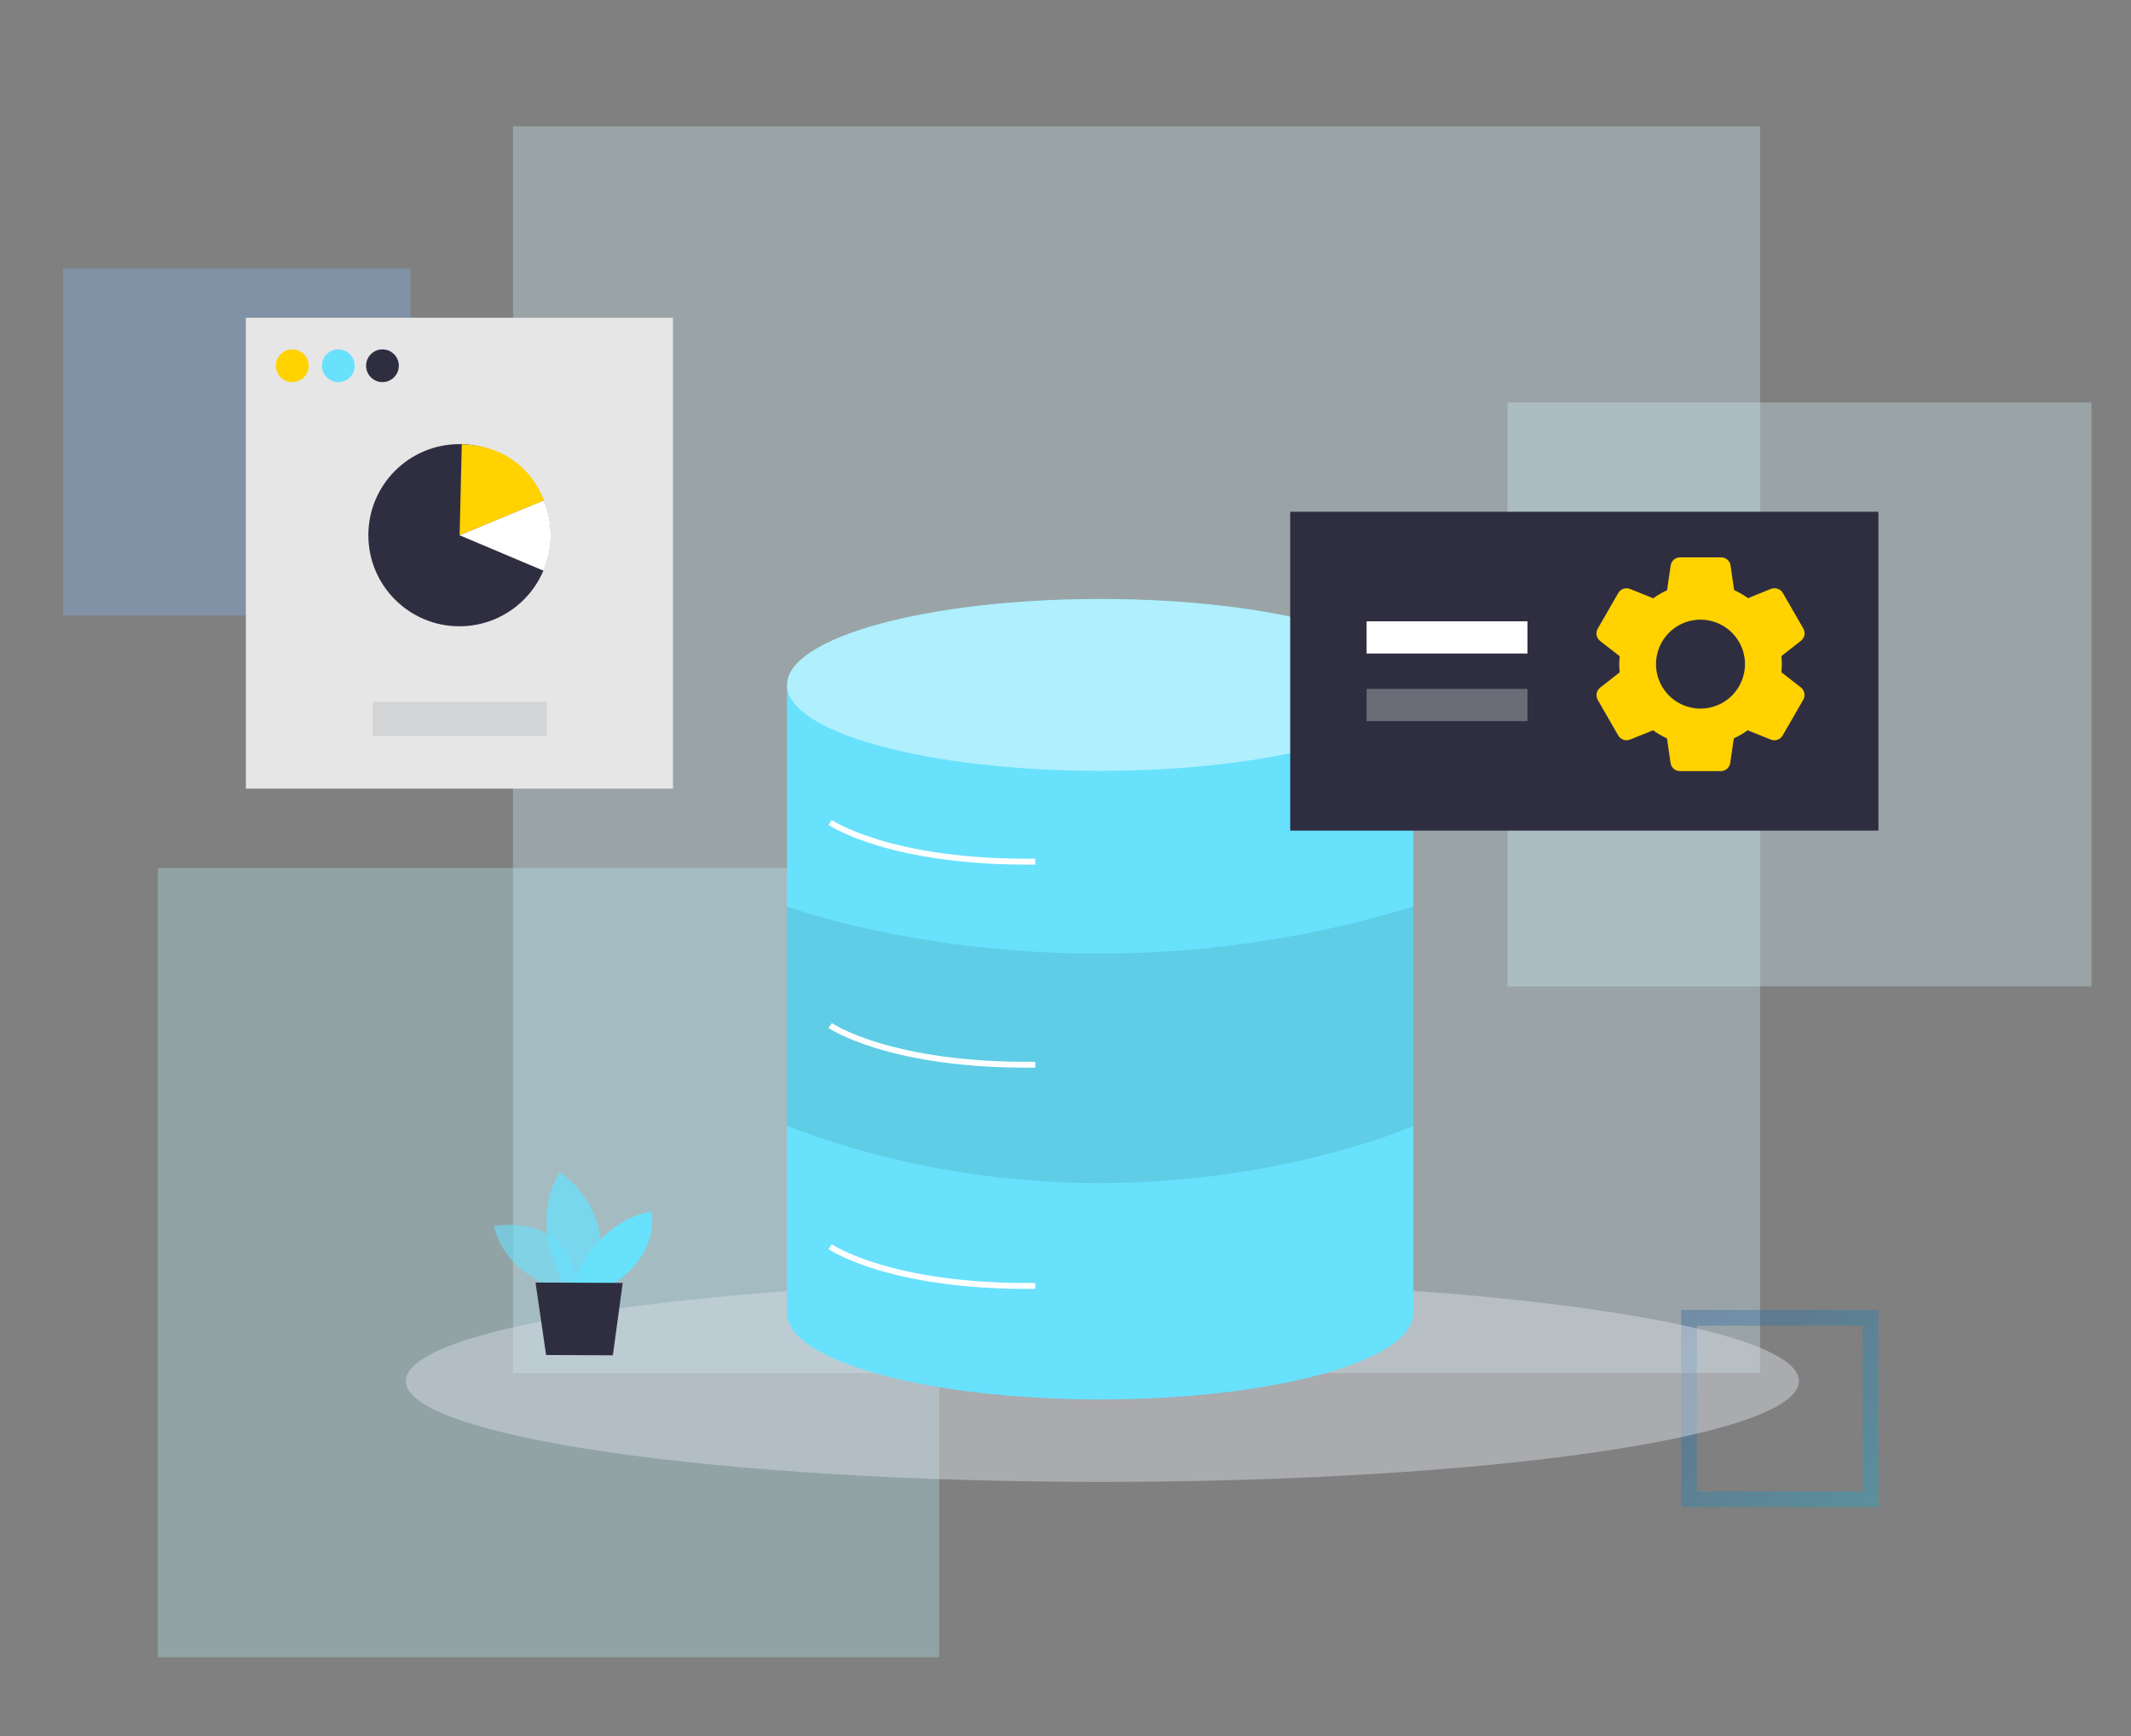 <svg width="270" height="220" viewBox="0 0 270 220" fill="none" xmlns="http://www.w3.org/2000/svg">
<rect x="0" y="0" width="270" height="220" fill="#808080" stroke="none"/>
<rect opacity="0.3" x="65" y="16" width="158" height="158" fill="#D5F7FF"/>
<rect opacity="0.3" x="20" y="110" width="99" height="100" fill="#BCF3FF"/>
<rect opacity="0.3" x="191" y="51" width="74" height="74" fill="#D5F7FF"/>
<rect opacity="0.3" x="214" y="167" width="23" height="23" stroke="url(#paint0_linear_1606_4850)" stroke-width="2"/>
<rect opacity="0.3" x="8" y="34" width="44" height="44" fill="#87BAFF"/>
<path opacity="0.45" d="M139.678 187.792C188.42 187.792 227.933 182.072 227.933 175.016C227.933 167.959 188.42 162.239 139.678 162.239C90.936 162.239 51.423 167.959 51.423 175.016C51.423 182.072 90.936 187.792 139.678 187.792Z" fill="#DCE1E9"/>
<path d="M31.153 99.941H85.269L85.269 40.264L31.153 40.264L31.153 99.941Z" fill="#E6E6E6"/>
<path d="M37.029 48.423C38.175 48.423 39.103 47.495 39.103 46.35C39.103 45.205 38.175 44.276 37.029 44.276C35.884 44.276 34.956 45.205 34.956 46.35C34.956 47.495 35.884 48.423 37.029 48.423Z" fill="#FFD200"/>
<path d="M42.867 48.423C44.012 48.423 44.941 47.495 44.941 46.35C44.941 45.205 44.012 44.276 42.867 44.276C41.722 44.276 40.794 45.205 40.794 46.35C40.794 47.495 41.722 48.423 42.867 48.423Z" fill="#68E1FD"/>
<path d="M48.458 48.423C49.603 48.423 50.531 47.495 50.531 46.35C50.531 45.205 49.603 44.276 48.458 44.276C47.313 44.276 46.385 45.205 46.385 46.35C46.385 47.495 47.313 48.423 48.458 48.423Z" fill="#2F2E41"/>
<path d="M58.212 79.366C64.586 79.366 69.754 74.198 69.754 67.824C69.754 61.45 64.586 56.282 58.212 56.282C51.837 56.282 46.67 61.45 46.67 67.824C46.67 74.198 51.837 79.366 58.212 79.366Z" fill="#2F2E41"/>
<path d="M58.233 67.831L68.907 63.445C68.907 63.445 66.871 56.536 58.51 56.297L58.233 67.831Z" fill="#FFD200"/>
<path d="M58.233 67.831L68.862 72.322C69.461 70.916 69.773 69.405 69.781 67.877C69.788 66.349 69.491 64.834 68.907 63.422L58.233 67.831Z" fill="white"/>
<path opacity="0.19" d="M69.267 88.939H47.231V93.265H69.267V88.939Z" fill="#7D8592"/>
<path opacity="0.58" d="M70.651 163.361C70.651 163.361 64.027 161.55 62.582 155.382C62.582 155.382 72.844 153.309 73.136 163.9L70.651 163.361Z" fill="#68E1FD"/>
<path opacity="0.73" d="M71.46 162.703C71.46 162.703 66.834 155.383 70.906 148.542C70.906 148.542 78.713 153.504 75.24 162.718L71.46 162.703Z" fill="#68E1FD"/>
<path d="M72.657 162.703C72.657 162.703 75.097 154.979 82.493 153.519C82.493 153.519 83.877 158.534 77.702 162.726L72.657 162.703Z" fill="#68E1FD"/>
<path d="M67.852 162.531L69.191 171.715L77.649 171.752L78.899 162.576L67.852 162.531Z" fill="#2F2E41"/>
<path d="M99.716 86.798V166.453C99.716 172.441 117.478 177.343 139.386 177.343C161.295 177.343 179.056 172.471 179.056 166.453V86.798H99.716Z" fill="#68E1FD"/>
<path d="M139.393 97.689C161.302 97.689 179.063 92.813 179.063 86.798C179.063 80.784 161.302 75.908 139.393 75.908C117.484 75.908 99.723 80.784 99.723 86.798C99.723 92.813 117.484 97.689 139.393 97.689Z" fill="#68E1FD"/>
<path opacity="0.47" d="M139.393 97.689C161.302 97.689 179.063 92.813 179.063 86.798C179.063 80.784 161.302 75.908 139.393 75.908C117.484 75.908 99.723 80.784 99.723 86.798C99.723 92.813 117.484 97.689 139.393 97.689Z" fill="white"/>
<path opacity="0.09" d="M99.716 114.874C99.716 114.874 135.569 128.302 179.056 114.874V142.681C179.056 142.681 142.44 158.99 99.716 142.681V114.874Z" fill="black"/>
<path d="M237.999 64.852H163.472V105.263H237.999V64.852Z" fill="#2F2E41"/>
<path d="M105.18 104.223C105.18 104.223 112.665 109.38 131.175 109.193" stroke="white" stroke-width="0.748" stroke-miterlimit="10"/>
<path d="M105.18 129.957C105.18 129.957 112.665 135.121 131.175 134.927" stroke="white" stroke-width="0.748" stroke-miterlimit="10"/>
<path d="M105.18 157.988C105.18 157.988 112.665 163.152 131.175 162.958" stroke="white" stroke-width="0.748" stroke-miterlimit="10"/>
<path d="M228.187 87.127L225.702 85.189C225.777 84.51 225.777 83.825 225.702 83.145L228.187 81.199C228.413 81.019 228.568 80.764 228.623 80.48C228.678 80.196 228.629 79.901 228.486 79.65L225.896 75.159C225.75 74.907 225.52 74.715 225.246 74.616C224.972 74.518 224.673 74.519 224.399 74.62L221.473 75.803C220.921 75.405 220.332 75.062 219.714 74.777L219.265 71.671C219.226 71.381 219.084 71.116 218.863 70.924C218.642 70.733 218.359 70.628 218.067 70.631H212.888C212.593 70.624 212.306 70.727 212.082 70.919C211.859 71.111 211.714 71.379 211.675 71.671L211.218 74.792C210.603 75.077 210.016 75.42 209.467 75.818L206.525 74.635C206.254 74.525 205.952 74.519 205.676 74.617C205.4 74.715 205.17 74.91 205.028 75.166L202.439 79.657C202.29 79.91 202.238 80.207 202.292 80.494C202.346 80.782 202.501 81.04 202.731 81.222L205.216 83.16C205.141 83.84 205.141 84.525 205.216 85.204L202.731 87.15C202.505 87.331 202.352 87.587 202.298 87.871C202.245 88.155 202.295 88.449 202.439 88.699L205.021 93.19C205.166 93.443 205.396 93.636 205.67 93.735C205.945 93.834 206.245 93.832 206.518 93.729L209.445 92.547C209.998 92.943 210.586 93.286 211.204 93.572L211.66 96.678C211.697 96.967 211.838 97.233 212.057 97.425C212.277 97.616 212.559 97.721 212.85 97.719H218.03C218.318 97.72 218.598 97.617 218.816 97.428C219.035 97.24 219.178 96.979 219.22 96.693L219.676 93.572C220.292 93.288 220.879 92.944 221.428 92.547L224.37 93.729C224.641 93.837 224.943 93.843 225.218 93.745C225.493 93.647 225.724 93.453 225.867 93.198L228.456 88.707C228.61 88.455 228.667 88.157 228.617 87.867C228.568 87.576 228.415 87.314 228.187 87.127ZM215.462 89.8C214.347 89.801 213.257 89.472 212.329 88.853C211.401 88.235 210.678 87.355 210.25 86.326C209.822 85.296 209.71 84.162 209.926 83.069C210.143 81.975 210.679 80.97 211.467 80.181C212.255 79.392 213.259 78.854 214.353 78.636C215.446 78.418 216.58 78.529 217.61 78.956C218.64 79.382 219.521 80.104 220.141 81.031C220.76 81.958 221.091 83.048 221.091 84.163C221.091 85.654 220.5 87.085 219.448 88.141C218.396 89.197 216.968 89.794 215.477 89.8H215.462Z" fill="#FFD200"/>
<path d="M193.532 78.737H173.15V82.816H193.532V78.737Z" fill="white"/>
<path opacity="0.29" d="M193.532 87.307H173.15V91.386H193.532V87.307Z" fill="white"/>
<defs>
<linearGradient id="paint0_linear_1606_4850" x1="238" y1="191" x2="213" y2="166" gradientUnits="userSpaceOnUse">
<stop stop-color="#03B8DF"/>
<stop offset="1" stop-color="#1853A4"/>
</linearGradient>
</defs>
</svg>
